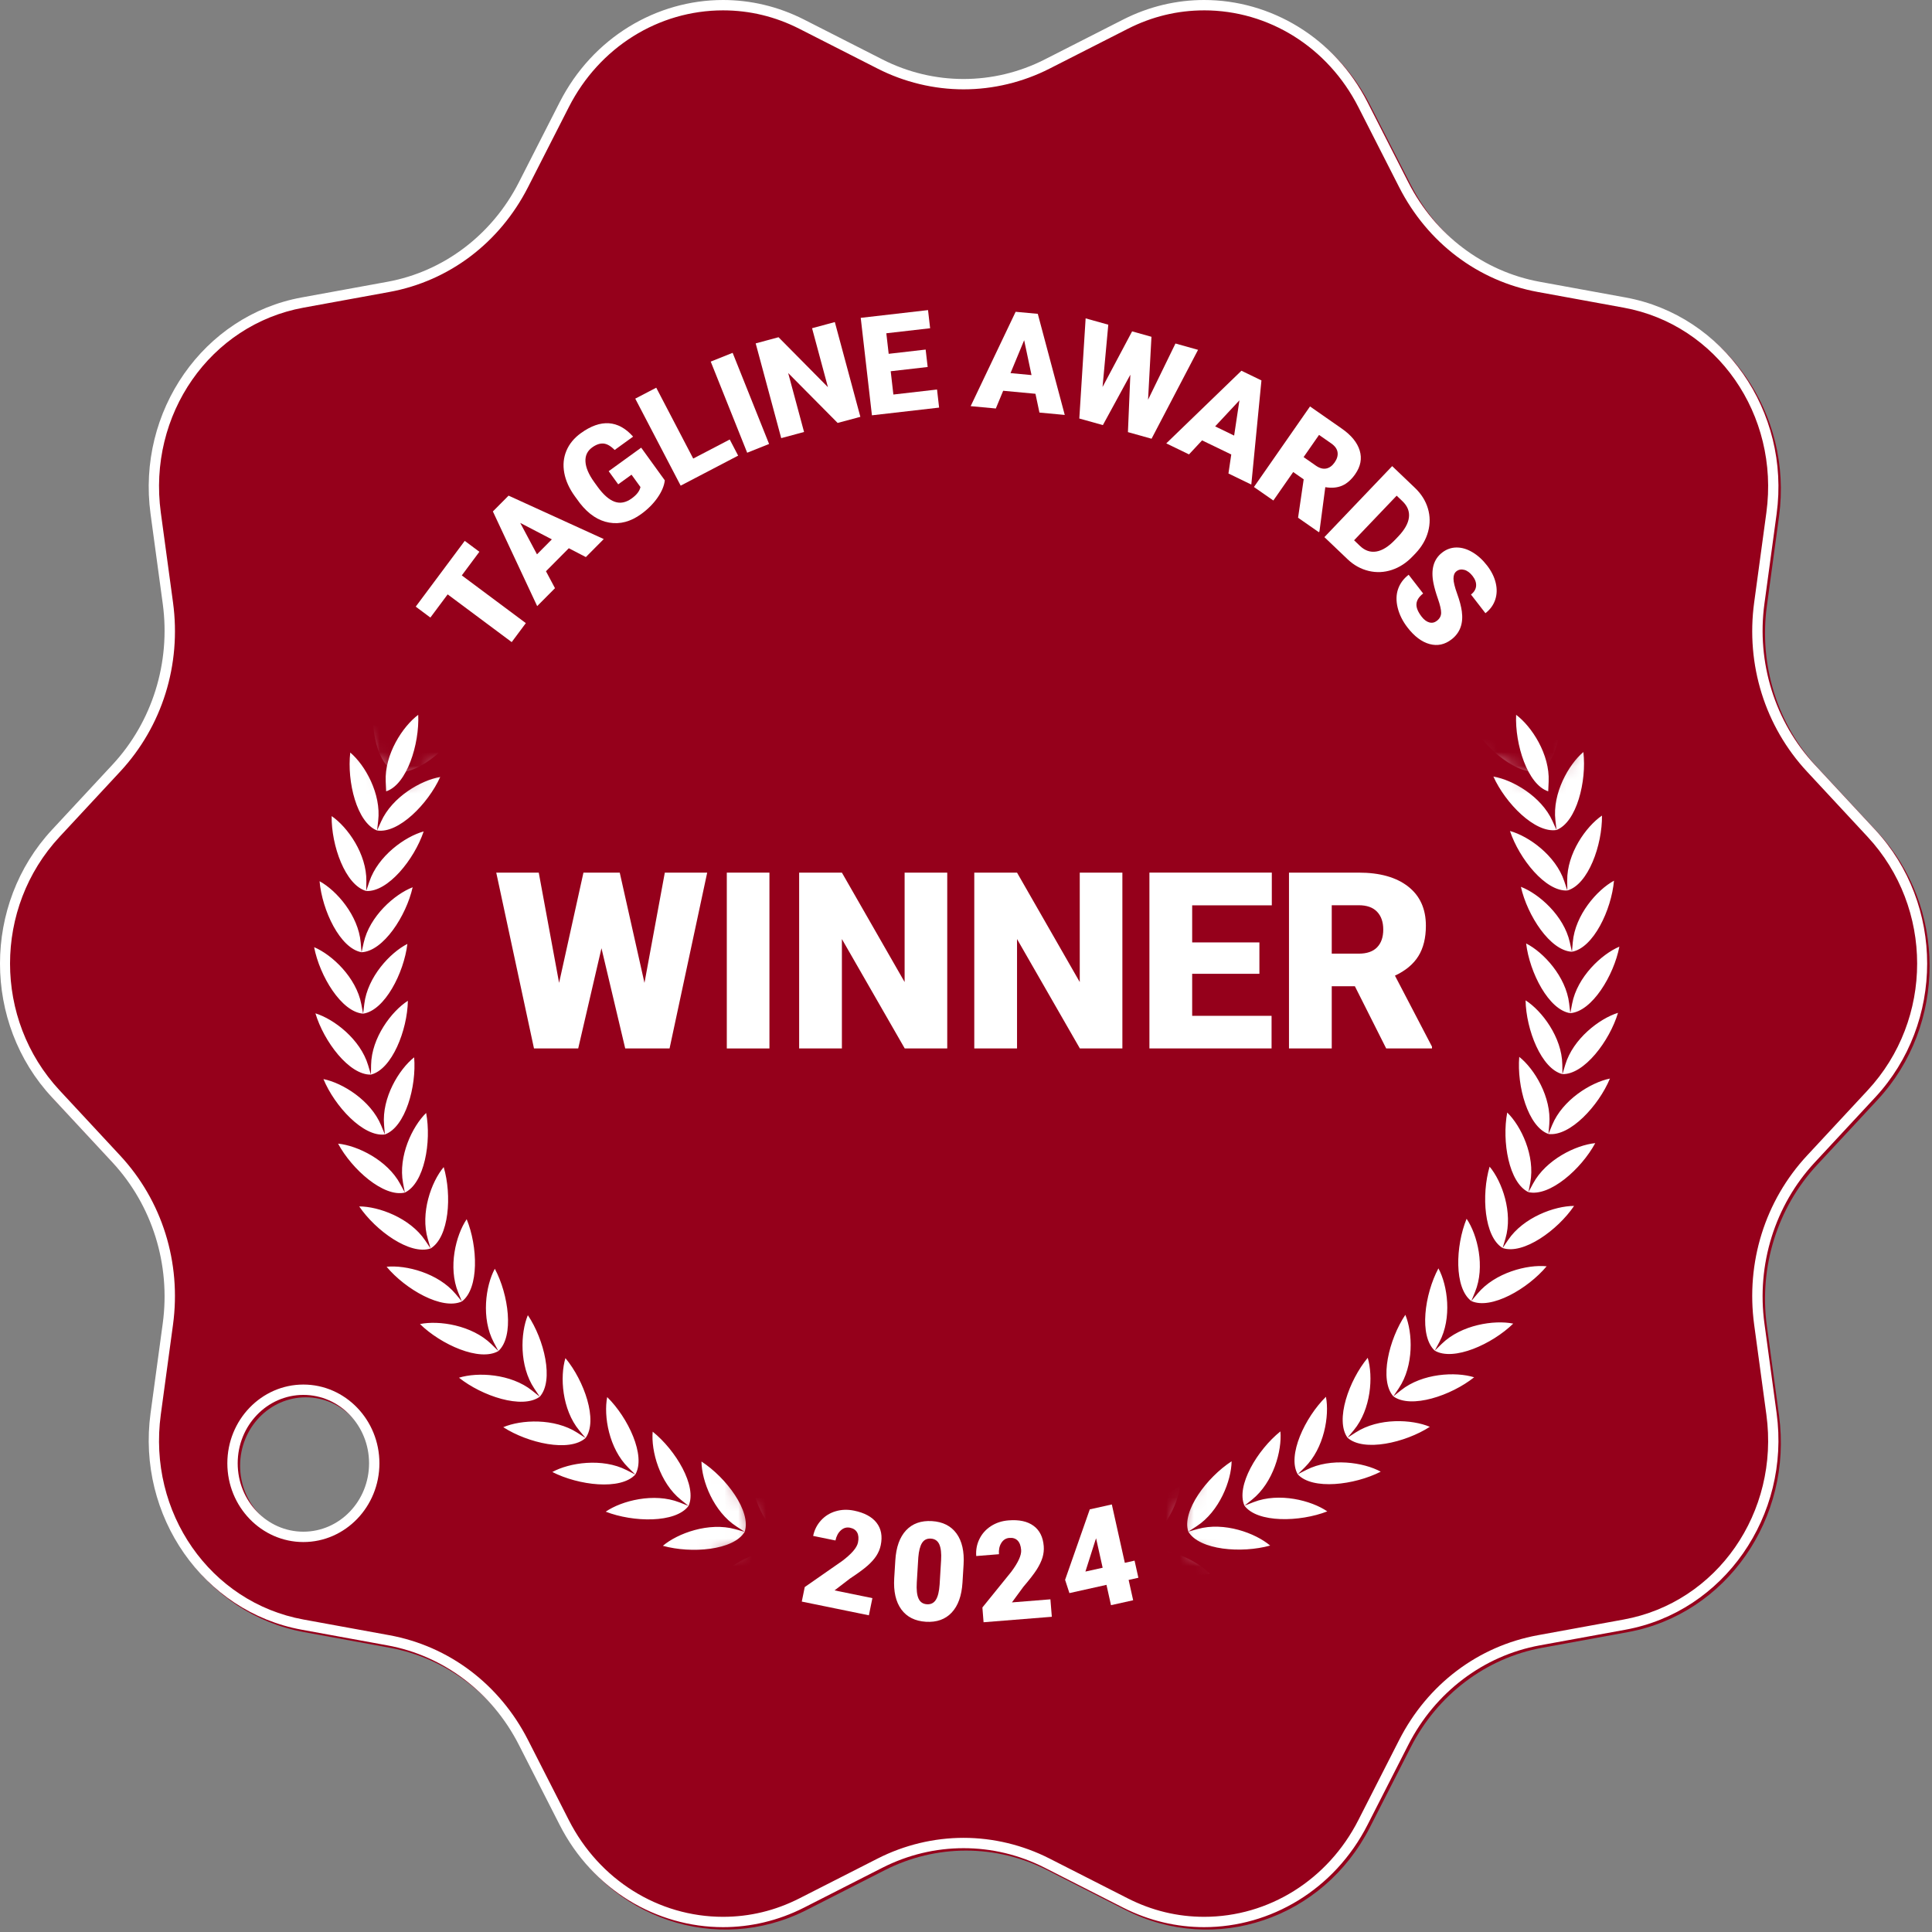 <svg width="140" height="140" viewBox="0 0 140 140" fill="none" xmlns="http://www.w3.org/2000/svg">
<rect x="0" y="0" width="140" height="140" fill="#808080" stroke="none"/>
<g clip-path="url(#clip0_30211_24404)">
<path d="M136.058 60.303L131.668 55.578C128.795 52.486 127.454 48.187 128.032 43.928L128.916 37.419C129.928 29.971 125.084 23.029 117.968 21.73L111.749 20.593C107.68 19.851 104.167 17.194 102.231 13.393L99.271 7.587C95.885 0.942 88.047 -1.709 81.556 1.594L75.883 4.481C72.171 6.37 67.83 6.37 64.118 4.481L58.445 1.594C51.954 -1.71 44.116 0.942 40.73 7.587L37.77 13.393C35.834 17.194 32.321 19.851 28.252 20.593L22.033 21.73C14.917 23.029 10.073 29.971 11.084 37.419L11.968 43.928C12.547 48.187 11.205 52.486 8.332 55.578L3.942 60.303C-1.082 65.709 -1.082 74.29 3.942 79.695L8.332 84.421C11.205 87.513 12.546 91.811 11.968 96.07L11.084 102.58C10.072 110.028 14.916 116.97 22.033 118.269L28.252 119.405C32.321 120.148 35.834 122.805 37.77 126.605L40.73 132.412C44.116 139.057 51.954 141.708 58.445 138.405L64.118 135.518C67.83 133.629 72.171 133.629 75.883 135.518L81.556 138.405C88.047 141.709 95.885 139.057 99.271 132.412L102.231 126.605C104.167 122.805 107.68 120.148 111.749 119.405L117.968 118.269C125.084 116.969 129.928 110.028 128.916 102.58L128.032 96.07C127.453 91.811 128.795 87.513 131.668 84.421L136.058 79.695C141.081 74.29 141.081 65.709 136.058 60.303ZM22.159 111.167C19.53 111.167 17.399 108.948 17.399 106.211C17.399 103.474 19.53 101.255 22.159 101.255C24.788 101.255 26.919 103.474 26.919 106.211C26.919 108.948 24.788 111.167 22.159 111.167Z" fill="#95001B"/>
<path d="M46.701 71.223L48.175 63.234H51.246L48.519 75.975H45.306L43.585 68.712L41.899 75.975H38.695L35.96 63.234H39.04L40.514 71.223L42.279 63.234H44.909L46.701 71.223Z" fill="white"/>
<path d="M55.756 75.975H52.667V63.234H55.756V75.975Z" fill="white"/>
<path d="M68.641 75.975H65.561L61.007 68.047V75.975H57.909V63.234H61.007L65.552 71.163V63.234H68.641V75.975Z" fill="white"/>
<path d="M81.332 75.975H78.252L73.698 68.047V75.975H70.6V63.234H73.698L78.243 71.163V63.234H81.332V75.975Z" fill="white"/>
<path d="M91.261 70.565H86.389V73.611H92.143V75.973H83.291V63.232H92.16V65.604H86.389V68.291H91.261V70.565Z" fill="white"/>
<path d="M98.18 71.468H96.503V75.975H93.405V63.234H98.462C99.986 63.234 101.178 63.569 102.036 64.239C102.895 64.909 103.325 65.856 103.325 67.08C103.325 67.966 103.144 68.7 102.782 69.283C102.421 69.866 101.854 70.338 101.083 70.699L103.767 75.843V75.975H100.449L98.18 71.468ZM96.503 69.105H98.462C99.051 69.105 99.493 68.952 99.79 68.645C100.088 68.338 100.236 67.91 100.236 67.36C100.236 66.81 100.086 66.379 99.786 66.066C99.486 65.753 99.045 65.597 98.462 65.597H96.503V69.105Z" fill="white"/>
<path d="M34.738 39.984L33.464 41.696L38.104 45.154L37.08 46.529L32.439 43.071L31.187 44.751L30.125 43.96L33.677 39.193L34.738 39.984Z" fill="white"/>
<path d="M41.218 39.727L39.563 41.395L40.216 42.622L38.926 43.921L35.716 37.061L36.853 35.916L43.75 39.062L42.453 40.368L41.218 39.727ZM38.912 40.17L39.989 39.085L37.698 37.892L38.912 40.17Z" fill="white"/>
<path d="M48.173 34.806C48.132 35.198 47.958 35.615 47.651 36.058C47.344 36.501 46.946 36.9 46.456 37.255C45.701 37.801 44.932 38.006 44.146 37.87C43.361 37.736 42.655 37.267 42.027 36.468L41.663 35.972C41.252 35.405 40.994 34.836 40.889 34.269C40.784 33.7 40.834 33.167 41.042 32.668C41.25 32.169 41.6 31.743 42.09 31.389C42.809 30.869 43.485 30.629 44.119 30.671C44.753 30.713 45.34 31.035 45.877 31.64L44.54 32.607C44.259 32.319 43.99 32.165 43.732 32.141C43.475 32.12 43.201 32.212 42.911 32.422C42.562 32.674 42.4 33.017 42.425 33.448C42.448 33.883 42.657 34.374 43.052 34.925L43.304 35.274C43.72 35.848 44.131 36.21 44.536 36.356C44.941 36.503 45.355 36.423 45.777 36.118C46.138 35.857 46.35 35.582 46.41 35.293L45.763 34.398L44.798 35.096L44.108 34.144L46.463 32.44L48.173 34.806Z" fill="white"/>
<path d="M50.233 33.229L52.879 31.848L53.489 33.017L49.324 35.192L46.033 28.887L47.554 28.094L50.233 33.229Z" fill="white"/>
<path d="M55.731 32.172L54.144 32.807L51.502 26.203L53.09 25.568L55.731 32.172Z" fill="white"/>
<path d="M62.345 30.205L60.699 30.648L57.115 27.032L58.265 31.303L56.61 31.749L54.76 24.883L56.415 24.437L59.995 28.056L58.845 23.784L60.495 23.338L62.345 30.205Z" fill="white"/>
<path d="M67.222 26.594L64.544 26.901L64.737 28.589L67.901 28.226L68.051 29.536L63.183 30.095L62.372 23.032L67.249 22.471L67.4 23.786L64.226 24.15L64.397 25.639L67.076 25.331L67.222 26.594Z" fill="white"/>
<path d="M75.033 28.535L72.694 28.317L72.161 29.601L70.338 29.431L73.597 22.594L75.202 22.742L77.156 30.068L75.322 29.896L75.033 28.535ZM73.226 27.037L74.748 27.18L74.214 24.653L73.226 27.037Z" fill="white"/>
<path d="M83.192 28.968L85.178 24.892L86.815 25.35L83.446 31.792L81.734 31.313L81.909 27.153L79.919 30.804L78.211 30.327L78.669 23.07L80.311 23.529L79.895 28.044L82.037 24.012L83.439 24.405L83.193 28.967L83.192 28.968Z" fill="white"/>
<path d="M89.222 32.934L87.107 31.911L86.16 32.927L84.512 32.129L89.959 26.865L91.409 27.567L90.674 35.114L89.018 34.311L89.222 32.934ZM88.054 30.897L89.43 31.564L89.814 29.01L88.054 30.897Z" fill="white"/>
<path d="M94.471 34.735L93.71 34.205L92.272 36.269L90.866 35.29L94.929 29.453L97.226 31.054C97.918 31.535 98.352 32.066 98.528 32.645C98.705 33.223 98.598 33.792 98.208 34.353C97.926 34.759 97.609 35.039 97.259 35.191C96.909 35.343 96.501 35.38 96.036 35.302L95.613 38.506L95.571 38.567L94.063 37.517L94.47 34.736L94.471 34.735ZM94.464 33.123L95.353 33.743C95.621 33.929 95.871 33.998 96.104 33.951C96.337 33.905 96.541 33.756 96.716 33.504C96.891 33.252 96.96 33.007 96.924 32.769C96.888 32.531 96.737 32.321 96.473 32.136L95.583 31.515L94.464 33.123Z" fill="white"/>
<path d="M95.971 38.922L100.882 33.777L102.538 35.358C102.993 35.793 103.303 36.286 103.469 36.838C103.635 37.39 103.641 37.95 103.487 38.522C103.332 39.092 103.032 39.612 102.59 40.081L102.364 40.317C101.914 40.788 101.412 41.115 100.857 41.298C100.3 41.481 99.742 41.506 99.179 41.372C98.617 41.237 98.111 40.959 97.663 40.536L95.971 38.922ZM101.208 35.918L98.122 39.151L98.553 39.563C98.908 39.902 99.302 40.036 99.735 39.965C100.168 39.894 100.623 39.609 101.099 39.109L101.311 38.886C101.787 38.39 102.047 37.924 102.097 37.49C102.148 37.056 101.99 36.664 101.624 36.316L101.208 35.918Z" fill="white"/>
<path d="M104.129 44.98C104.327 44.827 104.428 44.636 104.43 44.411C104.433 44.185 104.357 43.849 104.202 43.405C104.047 42.961 103.939 42.583 103.877 42.273C103.672 41.267 103.882 40.522 104.508 40.039C104.82 39.799 105.165 39.676 105.544 39.674C105.923 39.671 106.307 39.784 106.696 40.015C107.086 40.244 107.44 40.567 107.761 40.983C108.073 41.386 108.282 41.805 108.385 42.238C108.489 42.67 108.476 43.079 108.347 43.462C108.217 43.846 107.982 44.171 107.639 44.435L106.593 43.082C106.822 42.906 106.946 42.697 106.964 42.46C106.982 42.222 106.898 41.982 106.712 41.743C106.525 41.502 106.323 41.35 106.108 41.294C105.892 41.236 105.703 41.27 105.538 41.398C105.393 41.51 105.323 41.689 105.325 41.933C105.327 42.179 105.416 42.544 105.592 43.029C105.768 43.515 105.88 43.939 105.929 44.3C106.049 45.179 105.801 45.857 105.185 46.332C104.693 46.713 104.163 46.825 103.595 46.671C103.027 46.517 102.493 46.117 101.993 45.471C101.641 45.014 101.404 44.539 101.282 44.042C101.16 43.546 101.169 43.094 101.309 42.687C101.449 42.281 101.705 41.935 102.076 41.648L103.127 43.007C102.826 43.241 102.664 43.49 102.642 43.757C102.62 44.023 102.744 44.331 103.014 44.682C103.187 44.907 103.372 45.046 103.57 45.102C103.767 45.157 103.954 45.118 104.129 44.982V44.98Z" fill="white"/>
<path d="M62.962 117.051L58.1 116.057L58.315 115.004L61.037 113.108C61.717 112.592 62.096 112.149 62.172 111.78C62.233 111.479 62.214 111.238 62.115 111.055C62.015 110.871 61.842 110.754 61.594 110.704C61.348 110.654 61.127 110.717 60.931 110.894C60.736 111.071 60.606 111.317 60.541 111.629L58.924 111.298C59.012 110.872 59.199 110.497 59.486 110.18C59.774 109.862 60.129 109.639 60.55 109.513C60.971 109.386 61.416 109.371 61.885 109.466C62.638 109.62 63.183 109.913 63.519 110.344C63.854 110.775 63.956 111.316 63.823 111.966C63.766 112.241 63.661 112.497 63.506 112.736C63.351 112.976 63.136 113.216 62.862 113.458C62.589 113.7 62.163 114.012 61.588 114.391L60.475 115.246L63.217 115.807L62.962 117.051Z" fill="white"/>
<path d="M69.746 114.671C69.688 115.631 69.427 116.357 68.966 116.851C68.503 117.344 67.88 117.567 67.097 117.52C66.307 117.47 65.712 117.171 65.312 116.623C64.912 116.073 64.741 115.322 64.798 114.369L64.878 113.073C64.936 112.114 65.196 111.387 65.658 110.893C66.121 110.401 66.745 110.178 67.532 110.225C68.318 110.273 68.911 110.573 69.312 111.122C69.711 111.671 69.883 112.424 69.825 113.379L69.746 114.671ZM68.195 113.065C68.226 112.555 68.182 112.169 68.065 111.909C67.947 111.649 67.744 111.511 67.454 111.494C67.172 111.475 66.959 111.581 66.816 111.806C66.673 112.031 66.583 112.381 66.544 112.857L66.434 114.67C66.402 115.199 66.445 115.591 66.564 115.845C66.681 116.099 66.885 116.234 67.174 116.251C67.453 116.268 67.667 116.161 67.815 115.931C67.963 115.701 68.054 115.33 68.089 114.821L68.195 113.065Z" fill="white"/>
<path d="M76.22 117.158L71.273 117.554L71.188 116.484L73.275 113.906C73.786 113.222 74.026 112.691 73.996 112.315C73.972 112.009 73.886 111.782 73.74 111.634C73.594 111.486 73.395 111.422 73.142 111.442C72.892 111.462 72.698 111.585 72.558 111.81C72.419 112.035 72.363 112.306 72.388 112.624L70.742 112.756C70.708 112.32 70.784 111.91 70.972 111.525C71.16 111.139 71.439 110.828 71.808 110.588C72.178 110.35 72.601 110.21 73.079 110.173C73.845 110.111 74.449 110.24 74.891 110.563C75.332 110.883 75.58 111.375 75.633 112.038C75.655 112.316 75.625 112.592 75.543 112.865C75.459 113.137 75.32 113.428 75.125 113.736C74.929 114.045 74.606 114.461 74.158 114.986L73.328 116.116L76.117 115.893L76.219 117.159L76.22 117.158Z" fill="white"/>
<path d="M81.509 113.247L82.215 113.09L82.491 114.33L81.785 114.488L82.113 115.96L80.507 116.318L80.179 114.844L77.494 115.442L77.181 114.481L78.964 109.39L78.961 109.376L80.567 109.018L81.509 113.247ZM78.653 113.882L79.902 113.605L79.426 111.47L79.363 111.653L78.653 113.882Z" fill="white"/>
<mask id="mask0_30211_24404" style="mask-type:luminance" maskUnits="userSpaceOnUse" x="8" y="51" width="47" height="65">
<path d="M45.492 115.514L54.995 111.513L51.995 103.511L48.493 66.553L32.562 55.249L28.25 56.874L24.875 51.062L8.48 79.002L45.492 115.514Z" fill="white"/>
</mask>
<g mask="url(#mask0_30211_24404)">
<path fill-rule="evenodd" clip-rule="evenodd" d="M88.259 30.049C87.498 31.419 84.439 31.752 82.363 31.244C83.406 30.303 85.644 29.407 87.567 29.879L88.259 30.049L87.651 29.68C85.961 28.657 85.028 26.449 84.97 25.053C86.794 26.158 88.706 28.55 88.259 30.049ZM70.046 112.891C70.698 112.891 71.225 113.414 71.225 114.061C71.225 114.708 70.697 115.23 70.045 115.231C69.393 115.232 68.866 114.708 68.866 114.062C68.866 113.415 69.394 112.891 70.046 112.891ZM85.638 28.835L85.101 28.371C83.608 27.079 81.205 26.862 79.845 27.226C81.456 28.62 84.33 29.709 85.637 28.834L85.638 28.835ZM54.61 28.848C55.917 29.722 58.792 28.63 60.404 27.235C59.044 26.872 56.641 27.09 55.147 28.384L54.61 28.848ZM67.012 114.077C66.65 115.598 63.793 116.736 61.655 116.799C62.405 115.615 64.319 114.156 66.3 114.097L67.012 114.077C67.037 112.513 64.548 110.719 62.491 110.141C62.926 111.47 64.42 113.348 66.327 113.885L67.012 114.077ZM62.565 113.489C62.749 111.936 60.455 109.902 58.467 109.122C58.764 110.487 60.06 112.505 61.903 113.228L62.565 113.489L61.854 113.438C59.878 113.299 57.826 114.559 56.959 115.661C59.092 115.813 62.05 114.966 62.565 113.489ZM58.2 112.461C57.537 113.879 54.509 114.426 52.402 114.061C53.376 113.05 55.545 112.003 57.497 112.338L58.199 112.46C58.539 110.933 56.463 108.679 54.566 107.705C54.722 109.094 55.808 111.231 57.566 112.134L58.199 112.46L58.2 112.461ZM53.963 111.001C54.456 109.515 52.62 107.066 50.831 105.907C50.846 107.305 51.708 109.539 53.367 110.614L53.963 111.001L53.278 110.81C51.37 110.279 49.106 111.107 48.034 112.015C50.092 112.587 53.16 112.347 53.963 111.001ZM49.894 109.124C48.958 110.384 45.882 110.316 43.892 109.542C45.05 108.745 47.387 108.149 49.232 108.866L49.895 109.125C50.537 107.697 48.958 105.076 47.296 103.744C47.169 105.136 47.8 107.445 49.341 108.681L49.895 109.125L49.894 109.124ZM46.038 106.851C46.822 105.494 45.517 102.73 43.999 101.237C43.731 102.609 44.125 104.971 45.532 106.353L46.038 106.851L45.404 106.529C43.643 105.629 41.257 105.989 40.024 106.667C41.925 107.637 44.979 108.01 46.038 106.851ZM42.432 104.204C41.261 105.252 38.261 104.574 36.468 103.42C37.764 102.869 40.173 102.749 41.834 103.819L42.432 104.204L41.979 103.659C40.719 102.141 40.567 99.753 40.973 98.415C42.332 100.051 43.349 102.932 42.432 104.204ZM39.114 101.211C37.843 102.137 34.927 101.163 33.26 99.834C34.604 99.416 37.014 99.537 38.558 100.768L39.114 101.211C40.155 100.036 39.436 97.068 38.25 95.303C37.711 96.595 37.62 98.987 38.719 100.622L39.114 101.211ZM36.116 97.901C34.758 98.694 31.956 97.434 30.433 95.946C31.813 95.664 34.198 96.026 35.609 97.405L36.116 97.901C37.272 96.836 36.857 93.812 35.856 91.938C35.188 93.169 34.855 95.54 35.782 97.276L36.115 97.901H36.116ZM33.47 94.307C32.038 94.962 29.379 93.427 28.015 91.795C29.416 91.652 31.752 92.251 33.016 93.764L33.47 94.307L33.202 93.654C32.456 91.832 33.029 89.508 33.817 88.348C34.622 90.313 34.727 93.364 33.47 94.307ZM31.202 90.468L31.002 89.789C30.445 87.904 31.249 85.646 32.152 84.572C32.754 86.608 32.549 89.655 31.202 90.468L30.805 89.88C29.701 88.249 27.438 87.421 26.03 87.422C27.221 89.182 29.712 90.975 31.202 90.468ZM29.336 86.419C27.801 86.776 25.506 84.744 24.499 82.873C25.901 83.011 28.068 84.062 29.001 85.796L29.336 86.419C30.758 85.744 31.271 82.734 30.88 80.649C29.873 81.627 28.843 83.792 29.206 85.725L29.336 86.419ZM27.89 82.207L27.83 81.502C27.665 79.544 28.909 77.491 30.011 76.618C30.189 78.733 29.373 81.678 27.89 82.207L27.619 81.552C26.867 79.734 24.819 78.472 23.438 78.195C24.249 80.157 26.327 82.408 27.89 82.207ZM26.879 77.87L26.891 77.163C26.925 75.197 28.372 73.28 29.556 72.521C29.519 74.642 28.408 77.492 26.879 77.87L26.676 77.191C26.113 75.307 24.202 73.846 22.857 73.431C23.465 75.465 25.303 77.914 26.879 77.87ZM26.314 73.453C24.742 73.34 23.162 70.721 22.763 68.636C24.059 69.183 25.811 70.827 26.181 72.759L26.314 73.453C27.874 73.23 29.268 70.506 29.52 68.4C28.265 69.036 26.632 70.798 26.398 72.75L26.314 73.453ZM26.2 69.003C24.647 68.733 23.341 65.969 23.157 63.856C24.39 64.529 25.967 66.339 26.138 68.299L26.2 69.003C27.774 68.936 29.438 66.366 29.902 64.295C28.589 64.802 26.785 66.393 26.354 68.313L26.2 69.003ZM26.537 64.564C25.021 64.139 24.001 61.26 24.033 59.138C25.192 59.932 26.576 61.89 26.548 63.856L26.538 64.564C28.111 64.655 30.027 62.263 30.7 60.249C29.342 60.622 27.386 62.026 26.762 63.892L26.537 64.564ZM27.324 60.179L27.615 59.534C28.424 57.739 30.513 56.539 31.901 56.302C31.027 58.239 28.88 60.427 27.324 60.179L27.405 59.478C27.633 57.525 26.455 55.437 25.381 54.532C25.136 56.639 25.857 59.606 27.323 60.18L27.324 60.179ZM28.552 55.897C27.152 55.18 26.735 52.155 27.194 50.082C28.169 51.091 29.13 53.286 28.705 55.206L28.552 55.897C30.074 56.298 32.434 54.337 33.5 52.497C32.095 52.593 29.895 53.579 28.908 55.284L28.553 55.898L28.552 55.897ZM30.208 51.757C28.888 50.903 28.78 47.852 29.447 45.836C30.315 46.936 31.048 49.217 30.43 51.085L30.208 51.757C31.682 52.309 34.228 50.592 35.476 48.867C34.068 48.823 31.78 49.584 30.624 51.181L30.208 51.757ZM32.276 47.804C33.686 48.501 36.393 47.047 37.809 45.456C36.413 45.27 34.059 45.799 32.747 47.274L32.275 47.804L32.564 47.157C33.368 45.36 32.87 43.018 32.118 41.836C31.251 43.776 31.048 46.823 32.275 47.804H32.276ZM34.733 44.078C33.613 42.979 34.124 39.968 35.184 38.124C35.812 39.375 36.07 41.755 35.087 43.462L34.734 44.077L35.257 43.597C36.711 42.261 39.106 41.97 40.476 42.293C38.906 43.735 36.066 44.912 34.733 44.078ZM37.557 40.615L38.126 40.188C39.709 39.004 42.121 38.955 43.451 39.413C41.743 40.692 38.798 41.577 37.557 40.615L37.971 40.038C39.121 38.437 39.107 36.043 38.609 34.736C37.368 36.465 36.553 39.41 37.557 40.615ZM40.718 37.452C39.842 36.153 40.951 33.304 42.361 31.708C42.723 33.058 42.495 35.442 41.188 36.92L40.718 37.452C41.855 38.534 44.876 37.947 46.704 36.847C45.427 36.257 43.022 36.066 41.327 37.086L40.717 37.453L40.718 37.452ZM44.184 34.62C43.444 33.24 44.836 30.516 46.401 29.07C46.625 30.45 46.155 32.798 44.705 34.139L44.184 34.621L44.827 34.317C46.617 33.471 48.989 33.901 50.2 34.616C48.269 35.528 45.205 35.811 44.184 34.621V34.62ZM47.918 32.149L48.589 31.911C50.455 31.249 52.772 31.913 53.904 32.745C51.89 33.46 48.813 33.435 47.918 32.149L48.485 31.721C50.064 30.532 50.769 28.242 50.687 26.847C48.983 28.131 47.322 30.702 47.918 32.149ZM51.884 30.064C51.438 28.565 53.351 26.172 55.177 25.066C55.117 26.461 54.183 28.67 52.492 29.695L51.884 30.064L52.576 29.894C54.5 29.42 56.737 30.315 57.779 31.255C55.702 31.765 52.644 31.432 51.884 30.064ZM73.059 114.074C73.42 115.594 76.276 116.73 78.414 116.792C77.665 115.608 75.752 114.151 73.771 114.094L73.059 114.074C73.035 112.51 75.526 110.714 77.583 110.134C77.148 111.463 75.651 113.342 73.744 113.881L73.059 114.074ZM77.507 113.483C77.324 111.93 79.62 109.895 81.609 109.112C81.311 110.478 80.012 112.496 78.17 113.221L77.508 113.483L78.219 113.431C80.195 113.29 82.247 114.549 83.112 115.65C80.979 115.804 78.022 114.959 77.508 113.483H77.507ZM81.872 112.451L82.505 112.124C84.265 111.219 85.351 109.082 85.51 107.692C83.611 108.668 81.534 110.924 81.873 112.45L82.575 112.327C84.527 111.99 86.696 113.036 87.669 114.045C85.562 114.411 82.534 113.868 81.873 112.45L81.872 112.451ZM86.111 110.988C85.619 109.503 87.457 107.052 89.248 105.891C89.232 107.289 88.367 109.524 86.708 110.6L86.111 110.988L86.798 110.796C88.706 110.264 90.97 111.089 92.041 111.997C89.981 112.571 86.913 112.333 86.111 110.988ZM90.181 109.108C91.116 110.367 94.192 110.297 96.182 109.521C95.025 108.725 92.688 108.131 90.844 108.849L90.181 109.108C89.54 107.68 91.12 105.059 92.784 103.725C92.909 105.117 92.276 107.427 90.735 108.664L90.181 109.108ZM94.039 106.832C93.257 105.476 94.564 102.71 96.083 101.217C96.35 102.589 95.954 104.951 94.546 106.334L94.039 106.832L94.674 106.509C96.436 105.608 98.821 105.966 100.054 106.643C98.152 107.614 95.097 107.991 94.039 106.832ZM97.647 104.182C98.817 105.229 101.818 104.549 103.612 103.393C102.317 102.843 99.908 102.725 98.245 103.797L97.647 104.182L98.101 103.637C99.361 102.118 99.516 99.73 99.111 98.392C97.751 100.029 96.731 102.911 97.647 104.182ZM100.969 101.185L101.364 100.597C102.464 98.961 102.375 96.569 101.837 95.277C100.65 97.043 99.928 100.011 100.969 101.185L101.524 100.742C103.069 99.51 105.478 99.386 106.823 99.803C105.156 101.133 102.239 102.11 100.969 101.185ZM103.969 97.873C105.327 98.665 108.13 97.402 109.655 95.914C108.275 95.633 105.89 95.997 104.478 97.377L103.969 97.873C102.815 96.809 103.232 93.785 104.234 91.91C104.901 93.14 105.233 95.511 104.304 97.248L103.969 97.873ZM106.618 94.277C108.049 94.93 110.71 93.394 112.076 91.76C110.675 91.618 108.339 92.219 107.074 93.733L106.618 94.277L106.888 93.623C107.636 91.801 107.066 89.476 106.277 88.317C105.47 90.283 105.361 93.334 106.618 94.277ZM108.889 90.436C110.38 90.942 112.872 89.148 114.065 87.386C112.656 87.386 110.393 88.215 109.287 89.848L108.889 90.436C107.543 89.624 107.341 86.577 107.944 84.54C108.846 85.614 109.649 87.871 109.09 89.756L108.889 90.436ZM110.758 86.386C112.293 86.742 114.59 84.708 115.598 82.836C114.197 82.975 112.028 84.028 111.094 85.763L110.758 86.386C109.337 85.713 108.826 82.703 109.22 80.617C110.227 81.594 111.255 83.759 110.89 85.692L110.758 86.386ZM112.208 82.173C113.771 82.372 115.85 80.119 116.663 78.157C115.282 78.435 113.232 79.699 112.479 81.517L112.208 82.172C110.725 81.644 109.911 78.699 110.092 76.584C111.192 77.456 112.435 79.508 112.268 81.466L112.208 82.172V82.173ZM113.223 77.834C114.798 77.877 116.639 75.428 117.248 73.393C115.902 73.809 113.991 75.271 113.426 77.156L113.223 77.834C111.694 77.457 110.586 74.609 110.55 72.488C111.734 73.245 113.179 75.162 113.211 77.127L113.223 77.834ZM113.792 73.417C115.364 73.303 116.946 70.682 117.347 68.598C116.051 69.146 114.297 70.791 113.925 72.723L113.792 73.417C112.232 73.195 110.84 70.472 110.59 68.366C111.844 69.001 113.476 70.762 113.708 72.714L113.792 73.417ZM113.91 68.967L113.755 68.277C113.326 66.358 111.523 64.768 110.211 64.262C110.674 66.333 112.335 68.902 113.91 68.967L113.972 68.263C114.145 66.303 115.723 64.492 116.957 63.818C116.771 65.931 115.461 68.697 113.91 68.967ZM113.576 64.528C115.093 64.102 116.115 61.222 116.086 59.1C114.926 59.894 113.54 61.855 113.567 63.82L113.576 64.528C112.003 64.62 110.09 62.23 109.419 60.217C110.777 60.589 112.732 61.991 113.353 63.857L113.576 64.528ZM112.792 60.144C114.258 59.569 114.983 56.602 114.739 54.495C113.665 55.401 112.485 57.49 112.711 59.443L112.792 60.144C111.237 60.394 109.09 58.207 108.217 56.271C109.606 56.507 111.694 57.705 112.501 59.499L112.792 60.144ZM111.569 55.863C112.969 55.145 113.389 52.12 112.932 50.047C111.956 51.057 110.993 53.253 111.417 55.172L111.569 55.863C110.046 56.265 107.688 54.305 106.624 52.466C108.029 52.56 110.228 53.545 111.214 55.249L111.569 55.863ZM109.916 51.725L109.501 51.15C108.346 49.554 106.059 48.794 104.651 48.84C105.897 50.564 108.442 52.278 109.916 51.725L109.695 51.054C109.079 49.186 109.814 46.905 110.683 45.804C111.348 47.82 111.236 50.871 109.916 51.725ZM107.852 47.773C106.441 48.471 103.735 47.019 102.321 45.429C103.717 45.242 106.07 45.769 107.38 47.243L107.852 47.773L107.563 47.127C106.76 45.33 107.26 42.988 108.013 41.806C108.879 43.745 109.079 46.791 107.852 47.773ZM105.397 44.049C106.519 42.949 106.011 39.938 104.952 38.096C104.323 39.348 104.064 41.728 105.045 43.434L105.397 44.049L104.875 43.569C103.422 42.234 101.027 41.945 99.656 42.269C101.225 43.71 104.064 44.883 105.397 44.049ZM102.576 40.589L102.008 40.163C100.426 38.981 98.014 38.933 96.683 39.392C98.39 40.669 101.335 41.552 102.576 40.589L102.163 40.013C101.014 38.413 101.03 36.019 101.529 34.711C102.769 36.439 103.581 39.383 102.576 40.589ZM99.418 37.427C100.295 36.127 99.189 33.279 97.78 31.684C97.416 33.035 97.642 35.418 98.949 36.895L99.418 37.426C98.281 38.509 95.261 37.924 93.433 36.826C94.711 36.235 97.115 36.042 98.809 37.06L99.418 37.426V37.427ZM95.955 34.599C96.696 33.218 95.306 30.495 93.742 29.05C93.517 30.431 93.984 32.777 95.434 34.117L95.955 34.599L95.312 34.294C93.523 33.449 91.15 33.882 89.939 34.598C91.869 35.509 94.933 35.79 95.955 34.599ZM92.223 32.131C92.82 30.684 91.161 28.114 89.458 26.831C89.374 28.226 90.078 30.516 91.655 31.703L92.223 32.131C91.328 33.418 88.25 33.445 86.237 32.731C87.37 31.898 89.687 31.232 91.553 31.892L92.223 32.129V32.131Z" fill="white"/>
</g>
<mask id="mask1_30211_24404" style="mask-type:luminance" maskUnits="userSpaceOnUse" x="85" y="44" width="38" height="72">
<path d="M86.005 61.053L106.062 54.312L111.875 56.874L122.562 44.438L120.516 71.499L112.514 99.508L92.007 115.514L85.005 111.512L88.006 102.51L86.005 61.053Z" fill="white"/>
</mask>
<g mask="url(#mask1_30211_24404)">
<path fill-rule="evenodd" clip-rule="evenodd" d="M88.258 30.049C87.497 31.419 84.438 31.752 82.362 31.244C83.405 30.303 85.643 29.407 87.566 29.879L88.258 30.049L87.65 29.68C85.96 28.657 85.027 26.449 84.969 25.053C86.793 26.158 88.705 28.55 88.258 30.049ZM70.045 112.891C70.697 112.891 71.224 113.414 71.224 114.061C71.224 114.708 70.696 115.23 70.044 115.231C69.392 115.232 68.865 114.708 68.865 114.062C68.865 113.415 69.393 112.891 70.045 112.891ZM85.637 28.835L85.1 28.371C83.607 27.079 81.204 26.862 79.844 27.226C81.455 28.62 84.329 29.709 85.636 28.834L85.637 28.835ZM54.609 28.848C55.916 29.722 58.791 28.63 60.403 27.235C59.043 26.872 56.64 27.09 55.146 28.384L54.609 28.848ZM67.011 114.077C66.649 115.598 63.792 116.736 61.654 116.799C62.404 115.615 64.318 114.156 66.299 114.097L67.011 114.077C67.036 112.513 64.547 110.719 62.49 110.141C62.925 111.47 64.419 113.348 66.326 113.885L67.011 114.077ZM62.564 113.489C62.748 111.936 60.454 109.902 58.466 109.122C58.763 110.487 60.059 112.505 61.902 113.228L62.564 113.489L61.853 113.438C59.877 113.299 57.825 114.559 56.958 115.661C59.091 115.813 62.049 114.966 62.564 113.489ZM58.199 112.461C57.536 113.879 54.508 114.426 52.401 114.061C53.375 113.05 55.544 112.003 57.496 112.338L58.198 112.46C58.538 110.933 56.462 108.679 54.565 107.705C54.721 109.094 55.807 111.231 57.565 112.134L58.198 112.46L58.199 112.461ZM53.962 111.001C54.455 109.515 52.619 107.066 50.83 105.907C50.845 107.305 51.707 109.539 53.366 110.614L53.962 111.001L53.277 110.81C51.369 110.279 49.105 111.107 48.033 112.015C50.091 112.587 53.159 112.347 53.962 111.001ZM49.893 109.124C48.957 110.384 45.881 110.316 43.891 109.542C45.049 108.745 47.386 108.149 49.231 108.866L49.894 109.125C50.536 107.697 48.957 105.076 47.295 103.744C47.168 105.136 47.799 107.445 49.34 108.681L49.894 109.125L49.893 109.124ZM46.037 106.851C46.821 105.494 45.516 102.73 43.998 101.237C43.73 102.609 44.124 104.971 45.531 106.353L46.037 106.851L45.403 106.529C43.642 105.629 41.256 105.989 40.023 106.667C41.924 107.637 44.978 108.01 46.037 106.851ZM42.431 104.204C41.26 105.252 38.26 104.574 36.467 103.42C37.763 102.869 40.172 102.749 41.833 103.819L42.431 104.204L41.978 103.659C40.718 102.141 40.566 99.753 40.972 98.415C42.331 100.051 43.348 102.932 42.431 104.204ZM39.113 101.211C37.842 102.137 34.926 101.163 33.259 99.834C34.603 99.416 37.013 99.537 38.557 100.768L39.113 101.211C40.154 100.036 39.435 97.068 38.249 95.303C37.71 96.595 37.619 98.987 38.718 100.622L39.113 101.211ZM36.115 97.901C34.757 98.694 31.955 97.434 30.432 95.946C31.812 95.664 34.197 96.026 35.608 97.405L36.115 97.901C37.271 96.836 36.856 93.812 35.855 91.938C35.187 93.169 34.854 95.54 35.781 97.276L36.114 97.901H36.115ZM33.469 94.307C32.037 94.962 29.378 93.427 28.014 91.795C29.415 91.652 31.751 92.251 33.015 93.764L33.469 94.307L33.201 93.654C32.455 91.832 33.028 89.508 33.816 88.348C34.621 90.313 34.726 93.364 33.469 94.307ZM31.201 90.468L31.001 89.789C30.444 87.904 31.248 85.646 32.151 84.572C32.753 86.608 32.548 89.655 31.201 90.468L30.804 89.88C29.7 88.249 27.437 87.421 26.029 87.422C27.22 89.182 29.711 90.975 31.201 90.468ZM29.335 86.419C27.8 86.776 25.505 84.744 24.498 82.873C25.9 83.011 28.067 84.062 29 85.796L29.335 86.419C30.757 85.744 31.27 82.734 30.879 80.649C29.872 81.627 28.842 83.792 29.205 85.725L29.335 86.419ZM27.889 82.207L27.829 81.502C27.664 79.544 28.908 77.491 30.01 76.618C30.188 78.733 29.372 81.678 27.889 82.207L27.618 81.552C26.866 79.734 24.818 78.472 23.437 78.195C24.248 80.157 26.326 82.408 27.889 82.207ZM26.878 77.87L26.89 77.163C26.924 75.197 28.371 73.28 29.555 72.521C29.518 74.642 28.407 77.492 26.878 77.87L26.675 77.191C26.112 75.307 24.201 73.846 22.856 73.431C23.464 75.465 25.302 77.914 26.878 77.87ZM26.313 73.453C24.741 73.34 23.161 70.721 22.762 68.636C24.058 69.183 25.81 70.827 26.18 72.759L26.313 73.453C27.873 73.23 29.267 70.506 29.519 68.4C28.264 69.036 26.631 70.798 26.397 72.75L26.313 73.453ZM26.199 69.003C24.646 68.733 23.34 65.969 23.156 63.856C24.389 64.529 25.966 66.339 26.137 68.299L26.199 69.003C27.773 68.936 29.437 66.366 29.901 64.295C28.588 64.802 26.784 66.393 26.353 68.313L26.199 69.003ZM26.536 64.564C25.02 64.139 24 61.26 24.032 59.138C25.191 59.932 26.575 61.89 26.547 63.856L26.537 64.564C28.11 64.655 30.026 62.263 30.699 60.249C29.341 60.622 27.385 62.026 26.761 63.892L26.536 64.564ZM27.323 60.179L27.614 59.534C28.423 57.739 30.512 56.539 31.9 56.302C31.026 58.239 28.879 60.427 27.323 60.179L27.404 59.478C27.632 57.525 26.454 55.437 25.38 54.532C25.135 56.639 25.856 59.606 27.322 60.18L27.323 60.179ZM28.551 55.897C27.151 55.18 26.734 52.155 27.193 50.082C28.168 51.091 29.129 53.286 28.704 55.206L28.551 55.897C30.073 56.298 32.433 54.337 33.499 52.497C32.094 52.593 29.894 53.579 28.907 55.284L28.552 55.898L28.551 55.897ZM30.207 51.757C28.887 50.903 28.779 47.852 29.446 45.836C30.314 46.936 31.047 49.217 30.429 51.085L30.207 51.757C31.681 52.309 34.227 50.592 35.475 48.867C34.067 48.823 31.779 49.584 30.623 51.181L30.207 51.757ZM32.275 47.804C33.685 48.501 36.392 47.047 37.808 45.456C36.412 45.27 34.058 45.799 32.746 47.274L32.274 47.804L32.563 47.157C33.367 45.36 32.869 43.018 32.117 41.836C31.25 43.776 31.047 46.823 32.274 47.804H32.275ZM34.732 44.078C33.612 42.979 34.123 39.968 35.183 38.124C35.811 39.375 36.069 41.755 35.086 43.462L34.733 44.077L35.256 43.597C36.71 42.261 39.105 41.97 40.475 42.293C38.905 43.735 36.065 44.912 34.732 44.078ZM37.556 40.615L38.125 40.188C39.708 39.004 42.12 38.955 43.45 39.413C41.742 40.692 38.797 41.577 37.556 40.615L37.97 40.038C39.12 38.437 39.106 36.043 38.608 34.736C37.367 36.465 36.552 39.41 37.556 40.615ZM40.717 37.452C39.841 36.153 40.95 33.304 42.36 31.708C42.722 33.058 42.494 35.442 41.187 36.92L40.717 37.452C41.854 38.534 44.875 37.947 46.703 36.847C45.426 36.257 43.021 36.066 41.326 37.086L40.716 37.453L40.717 37.452ZM44.183 34.62C43.443 33.24 44.835 30.516 46.4 29.07C46.624 30.45 46.154 32.798 44.704 34.139L44.183 34.621L44.826 34.317C46.616 33.471 48.988 33.901 50.199 34.616C48.268 35.528 45.204 35.811 44.183 34.621V34.62ZM47.917 32.149L48.588 31.911C50.454 31.249 52.771 31.913 53.903 32.745C51.889 33.46 48.812 33.435 47.917 32.149L48.484 31.721C50.063 30.532 50.768 28.242 50.686 26.847C48.982 28.131 47.321 30.702 47.917 32.149ZM51.883 30.064C51.437 28.565 53.35 26.172 55.176 25.066C55.116 26.461 54.182 28.67 52.491 29.695L51.883 30.064L52.575 29.894C54.499 29.42 56.736 30.315 57.778 31.255C55.701 31.765 52.643 31.432 51.883 30.064ZM73.058 114.074C73.419 115.594 76.275 116.73 78.413 116.792C77.664 115.608 75.751 114.151 73.77 114.094L73.058 114.074C73.034 112.51 75.525 110.714 77.582 110.134C77.147 111.463 75.65 113.342 73.743 113.881L73.058 114.074ZM77.506 113.483C77.323 111.93 79.619 109.895 81.608 109.112C81.31 110.478 80.011 112.496 78.169 113.221L77.507 113.483L78.218 113.431C80.194 113.29 82.246 114.549 83.111 115.65C80.978 115.804 78.021 114.959 77.507 113.483H77.506ZM81.871 112.451L82.504 112.124C84.264 111.219 85.35 109.082 85.509 107.692C83.61 108.668 81.533 110.924 81.872 112.45L82.574 112.327C84.526 111.99 86.695 113.036 87.668 114.045C85.561 114.411 82.533 113.868 81.872 112.45L81.871 112.451ZM86.11 110.988C85.618 109.503 87.456 107.052 89.247 105.891C89.231 107.289 88.366 109.524 86.707 110.6L86.11 110.988L86.797 110.796C88.705 110.264 90.969 111.089 92.04 111.997C89.98 112.571 86.912 112.333 86.11 110.988ZM90.18 109.108C91.115 110.367 94.191 110.297 96.181 109.521C95.024 108.725 92.687 108.131 90.843 108.849L90.18 109.108C89.539 107.68 91.119 105.059 92.783 103.725C92.908 105.117 92.275 107.427 90.734 108.664L90.18 109.108ZM94.038 106.832C93.256 105.476 94.563 102.71 96.082 101.217C96.349 102.589 95.953 104.951 94.545 106.334L94.038 106.832L94.673 106.509C96.435 105.608 98.82 105.966 100.053 106.643C98.151 107.614 95.096 107.991 94.038 106.832ZM97.646 104.182C98.816 105.229 101.817 104.549 103.611 103.393C102.316 102.843 99.907 102.725 98.244 103.797L97.646 104.182L98.1 103.637C99.36 102.118 99.515 99.73 99.11 98.392C97.75 100.029 96.73 102.911 97.646 104.182ZM100.968 101.185L101.363 100.597C102.463 98.961 102.374 96.569 101.836 95.277C100.649 97.043 99.927 100.011 100.968 101.185L101.523 100.742C103.068 99.51 105.477 99.386 106.822 99.803C105.155 101.133 102.238 102.11 100.968 101.185ZM103.968 97.873C105.326 98.665 108.129 97.402 109.654 95.914C108.274 95.633 105.889 95.997 104.477 97.377L103.968 97.873C102.814 96.809 103.231 93.785 104.233 91.91C104.9 93.14 105.232 95.511 104.303 97.248L103.968 97.873ZM106.617 94.277C108.048 94.93 110.709 93.394 112.075 91.76C110.674 91.618 108.338 92.219 107.073 93.733L106.617 94.277L106.887 93.623C107.635 91.801 107.065 89.476 106.276 88.317C105.469 90.283 105.36 93.334 106.617 94.277ZM108.888 90.436C110.379 90.942 112.871 89.148 114.064 87.386C112.655 87.386 110.392 88.215 109.286 89.848L108.888 90.436C107.542 89.624 107.34 86.577 107.943 84.54C108.845 85.614 109.648 87.871 109.089 89.756L108.888 90.436ZM110.757 86.386C112.292 86.742 114.589 84.708 115.597 82.836C114.196 82.975 112.027 84.028 111.093 85.763L110.757 86.386C109.336 85.713 108.825 82.703 109.219 80.617C110.226 81.594 111.254 83.759 110.889 85.692L110.757 86.386ZM112.207 82.173C113.77 82.372 115.849 80.119 116.662 78.157C115.281 78.435 113.231 79.699 112.478 81.517L112.207 82.172C110.724 81.644 109.91 78.699 110.091 76.584C111.191 77.456 112.434 79.508 112.267 81.466L112.207 82.172V82.173ZM113.222 77.834C114.797 77.877 116.638 75.428 117.247 73.393C115.901 73.809 113.99 75.271 113.425 77.156L113.222 77.834C111.693 77.457 110.585 74.609 110.549 72.488C111.733 73.245 113.178 75.162 113.21 77.127L113.222 77.834ZM113.791 73.417C115.363 73.303 116.945 70.682 117.346 68.598C116.05 69.146 114.296 70.791 113.924 72.723L113.791 73.417C112.231 73.195 110.839 70.472 110.589 68.366C111.843 69.001 113.475 70.762 113.707 72.714L113.791 73.417ZM113.909 68.967L113.754 68.277C113.325 66.358 111.522 64.768 110.21 64.262C110.673 66.333 112.334 68.902 113.909 68.967L113.971 68.263C114.144 66.303 115.722 64.492 116.956 63.818C116.77 65.931 115.46 68.697 113.909 68.967ZM113.575 64.528C115.092 64.102 116.114 61.222 116.085 59.1C114.925 59.894 113.539 61.855 113.566 63.82L113.575 64.528C112.002 64.62 110.089 62.23 109.418 60.217C110.776 60.589 112.731 61.991 113.352 63.857L113.575 64.528ZM112.791 60.144C114.257 59.569 114.982 56.602 114.738 54.495C113.664 55.401 112.484 57.49 112.71 59.443L112.791 60.144C111.236 60.394 109.089 58.207 108.216 56.271C109.605 56.507 111.693 57.705 112.5 59.499L112.791 60.144ZM111.568 55.863C112.968 55.145 113.388 52.12 112.931 50.047C111.955 51.057 110.992 53.253 111.416 55.172L111.568 55.863C110.045 56.265 107.687 54.305 106.623 52.466C108.028 52.56 110.227 53.545 111.213 55.249L111.568 55.863ZM109.915 51.725L109.5 51.15C108.345 49.554 106.058 48.794 104.65 48.84C105.896 50.564 108.441 52.278 109.915 51.725L109.694 51.054C109.078 49.186 109.813 46.905 110.682 45.804C111.347 47.82 111.235 50.871 109.915 51.725ZM107.851 47.773C106.44 48.471 103.734 47.019 102.32 45.429C103.716 45.242 106.069 45.769 107.379 47.243L107.851 47.773L107.562 47.127C106.759 45.33 107.259 42.988 108.012 41.806C108.878 43.745 109.078 46.791 107.851 47.773ZM105.396 44.049C106.518 42.949 106.01 39.938 104.951 38.096C104.322 39.348 104.063 41.728 105.044 43.434L105.396 44.049L104.874 43.569C103.421 42.234 101.026 41.945 99.655 42.269C101.224 43.71 104.063 44.883 105.396 44.049ZM102.575 40.589L102.007 40.163C100.425 38.981 98.013 38.933 96.682 39.392C98.389 40.669 101.334 41.552 102.575 40.589L102.162 40.013C101.013 38.413 101.029 36.019 101.528 34.711C102.768 36.439 103.58 39.383 102.575 40.589ZM99.417 37.427C100.294 36.127 99.188 33.279 97.779 31.684C97.415 33.035 97.641 35.418 98.948 36.895L99.417 37.426C98.28 38.509 95.26 37.924 93.432 36.826C94.71 36.235 97.114 36.042 98.808 37.06L99.417 37.426V37.427ZM95.954 34.599C96.695 33.218 95.305 30.495 93.741 29.05C93.516 30.431 93.983 32.777 95.433 34.117L95.954 34.599L95.311 34.294C93.522 33.449 91.149 33.882 89.938 34.598C91.868 35.509 94.932 35.79 95.954 34.599ZM92.222 32.131C92.819 30.684 91.16 28.114 89.457 26.831C89.373 28.226 90.077 30.516 91.654 31.703L92.222 32.131C91.327 33.418 88.249 33.445 86.236 32.731C87.369 31.898 89.686 31.232 91.552 31.892L92.222 32.129V32.131Z" fill="white"/>
</g>
<path fill-rule="evenodd" clip-rule="evenodd" d="M112.189 57.343L112.221 56.634C112.311 54.661 110.993 52.641 109.865 51.799C109.769 53.927 110.692 56.858 112.189 57.343Z" fill="white"/>
<path fill-rule="evenodd" clip-rule="evenodd" d="M27.982 57.343L27.95 56.634C27.86 54.661 29.178 52.641 30.306 51.799C30.402 53.927 29.479 56.858 27.982 57.343Z" fill="white"/>
<path d="M87.254 0.75C91.945 0.75 96.226 3.433 98.428 7.753L101.387 13.561C103.444 17.598 107.108 20.367 111.439 21.158L117.658 22.294C124.42 23.529 128.961 30.052 127.998 37.145L127.114 43.654C126.501 48.167 127.897 52.636 130.944 55.915L135.334 60.64C140.12 65.791 140.12 73.861 135.334 79.012L130.944 83.737C127.897 87.016 126.501 91.485 127.114 95.998L127.998 102.507C128.962 109.6 124.42 116.123 117.658 117.357L111.439 118.493C107.108 119.284 103.445 122.053 101.387 126.09L98.428 131.897C96.227 136.217 91.945 138.9 87.254 138.9C85.327 138.9 83.465 138.45 81.721 137.562L76.048 134.675C74.122 133.695 71.97 133.177 69.825 133.177C67.68 133.177 65.528 133.695 63.602 134.675L57.929 137.562C56.185 138.45 54.323 138.9 52.396 138.9C47.705 138.9 43.423 136.217 41.222 131.897L38.263 126.09C36.206 122.053 32.542 119.284 28.211 118.493L21.992 117.357C15.23 116.122 10.688 109.599 11.652 102.506L12.536 95.997C13.149 91.484 11.753 87.015 8.707 83.736L4.317 79.011C-0.469 73.86 -0.469 65.79 4.317 60.639L8.707 55.914C11.754 52.635 13.15 48.166 12.537 43.653L11.653 37.144C10.689 30.051 15.231 23.528 21.993 22.294L28.212 21.158C32.543 20.367 36.206 17.598 38.264 13.561L41.223 7.754C43.424 3.434 47.706 0.751 52.397 0.751C54.324 0.751 56.186 1.201 57.93 2.089L63.603 4.976C65.529 5.956 67.681 6.474 69.826 6.474C71.971 6.474 74.123 5.956 76.049 4.976L81.722 2.089C83.466 1.201 85.328 0.751 87.255 0.751M21.984 111.742C25.022 111.742 27.494 109.182 27.494 106.036C27.494 102.89 25.022 100.33 21.984 100.33C18.946 100.33 16.474 102.89 16.474 106.036C16.474 109.182 18.946 111.742 21.984 111.742ZM87.254 0C85.277 0 83.272 0.457 81.381 1.42L75.708 4.307C73.852 5.252 71.839 5.724 69.825 5.724C67.811 5.724 65.798 5.252 63.942 4.307L58.269 1.42C56.378 0.458 54.372 0.001 52.396 0C47.589 0 42.954 2.703 40.554 7.412L37.595 13.219C35.658 17.019 32.146 19.676 28.077 20.419L21.858 21.555C14.742 22.855 9.898 29.796 10.91 37.244L11.794 43.753C12.373 48.012 11.031 52.311 8.158 55.403L3.768 60.128C-1.256 65.534 -1.256 74.115 3.768 79.521L8.158 84.246C11.031 87.338 12.372 91.636 11.794 95.896L10.91 102.405C9.898 109.853 14.742 116.795 21.858 118.094L28.077 119.23C32.147 119.973 35.659 122.63 37.595 126.43L40.554 132.237C42.954 136.946 47.589 139.649 52.396 139.649C54.373 139.649 56.378 139.192 58.269 138.23L63.942 135.343C65.798 134.398 67.811 133.926 69.825 133.926C71.839 133.926 73.852 134.398 75.708 135.343L81.381 138.23C83.272 139.192 85.278 139.649 87.254 139.649C92.061 139.649 96.696 136.946 99.096 132.237L102.055 126.43C103.992 122.63 107.504 119.973 111.573 119.23L117.792 118.094C124.908 116.794 129.752 109.853 128.74 102.405L127.856 95.896C127.277 91.637 128.619 87.338 131.492 84.246L135.882 79.521C140.905 74.115 140.905 65.534 135.882 60.128L131.492 55.403C128.619 52.311 127.278 48.012 127.856 43.753L128.74 37.244C129.752 29.796 124.908 22.854 117.792 21.555L111.573 20.419C107.503 19.676 103.991 17.019 102.055 13.219L99.096 7.412C96.696 2.703 92.061 0 87.254 0ZM21.984 110.992C19.355 110.992 17.224 108.773 17.224 106.036C17.224 103.299 19.355 101.08 21.984 101.08C24.613 101.08 26.744 103.299 26.744 106.036C26.744 108.773 24.613 110.992 21.984 110.992Z" fill="white"/>
</g>
<defs>
<clipPath id="clip0_30211_24404">
<rect width="140" height="140" fill="white"/>
</clipPath>
</defs>
</svg>
